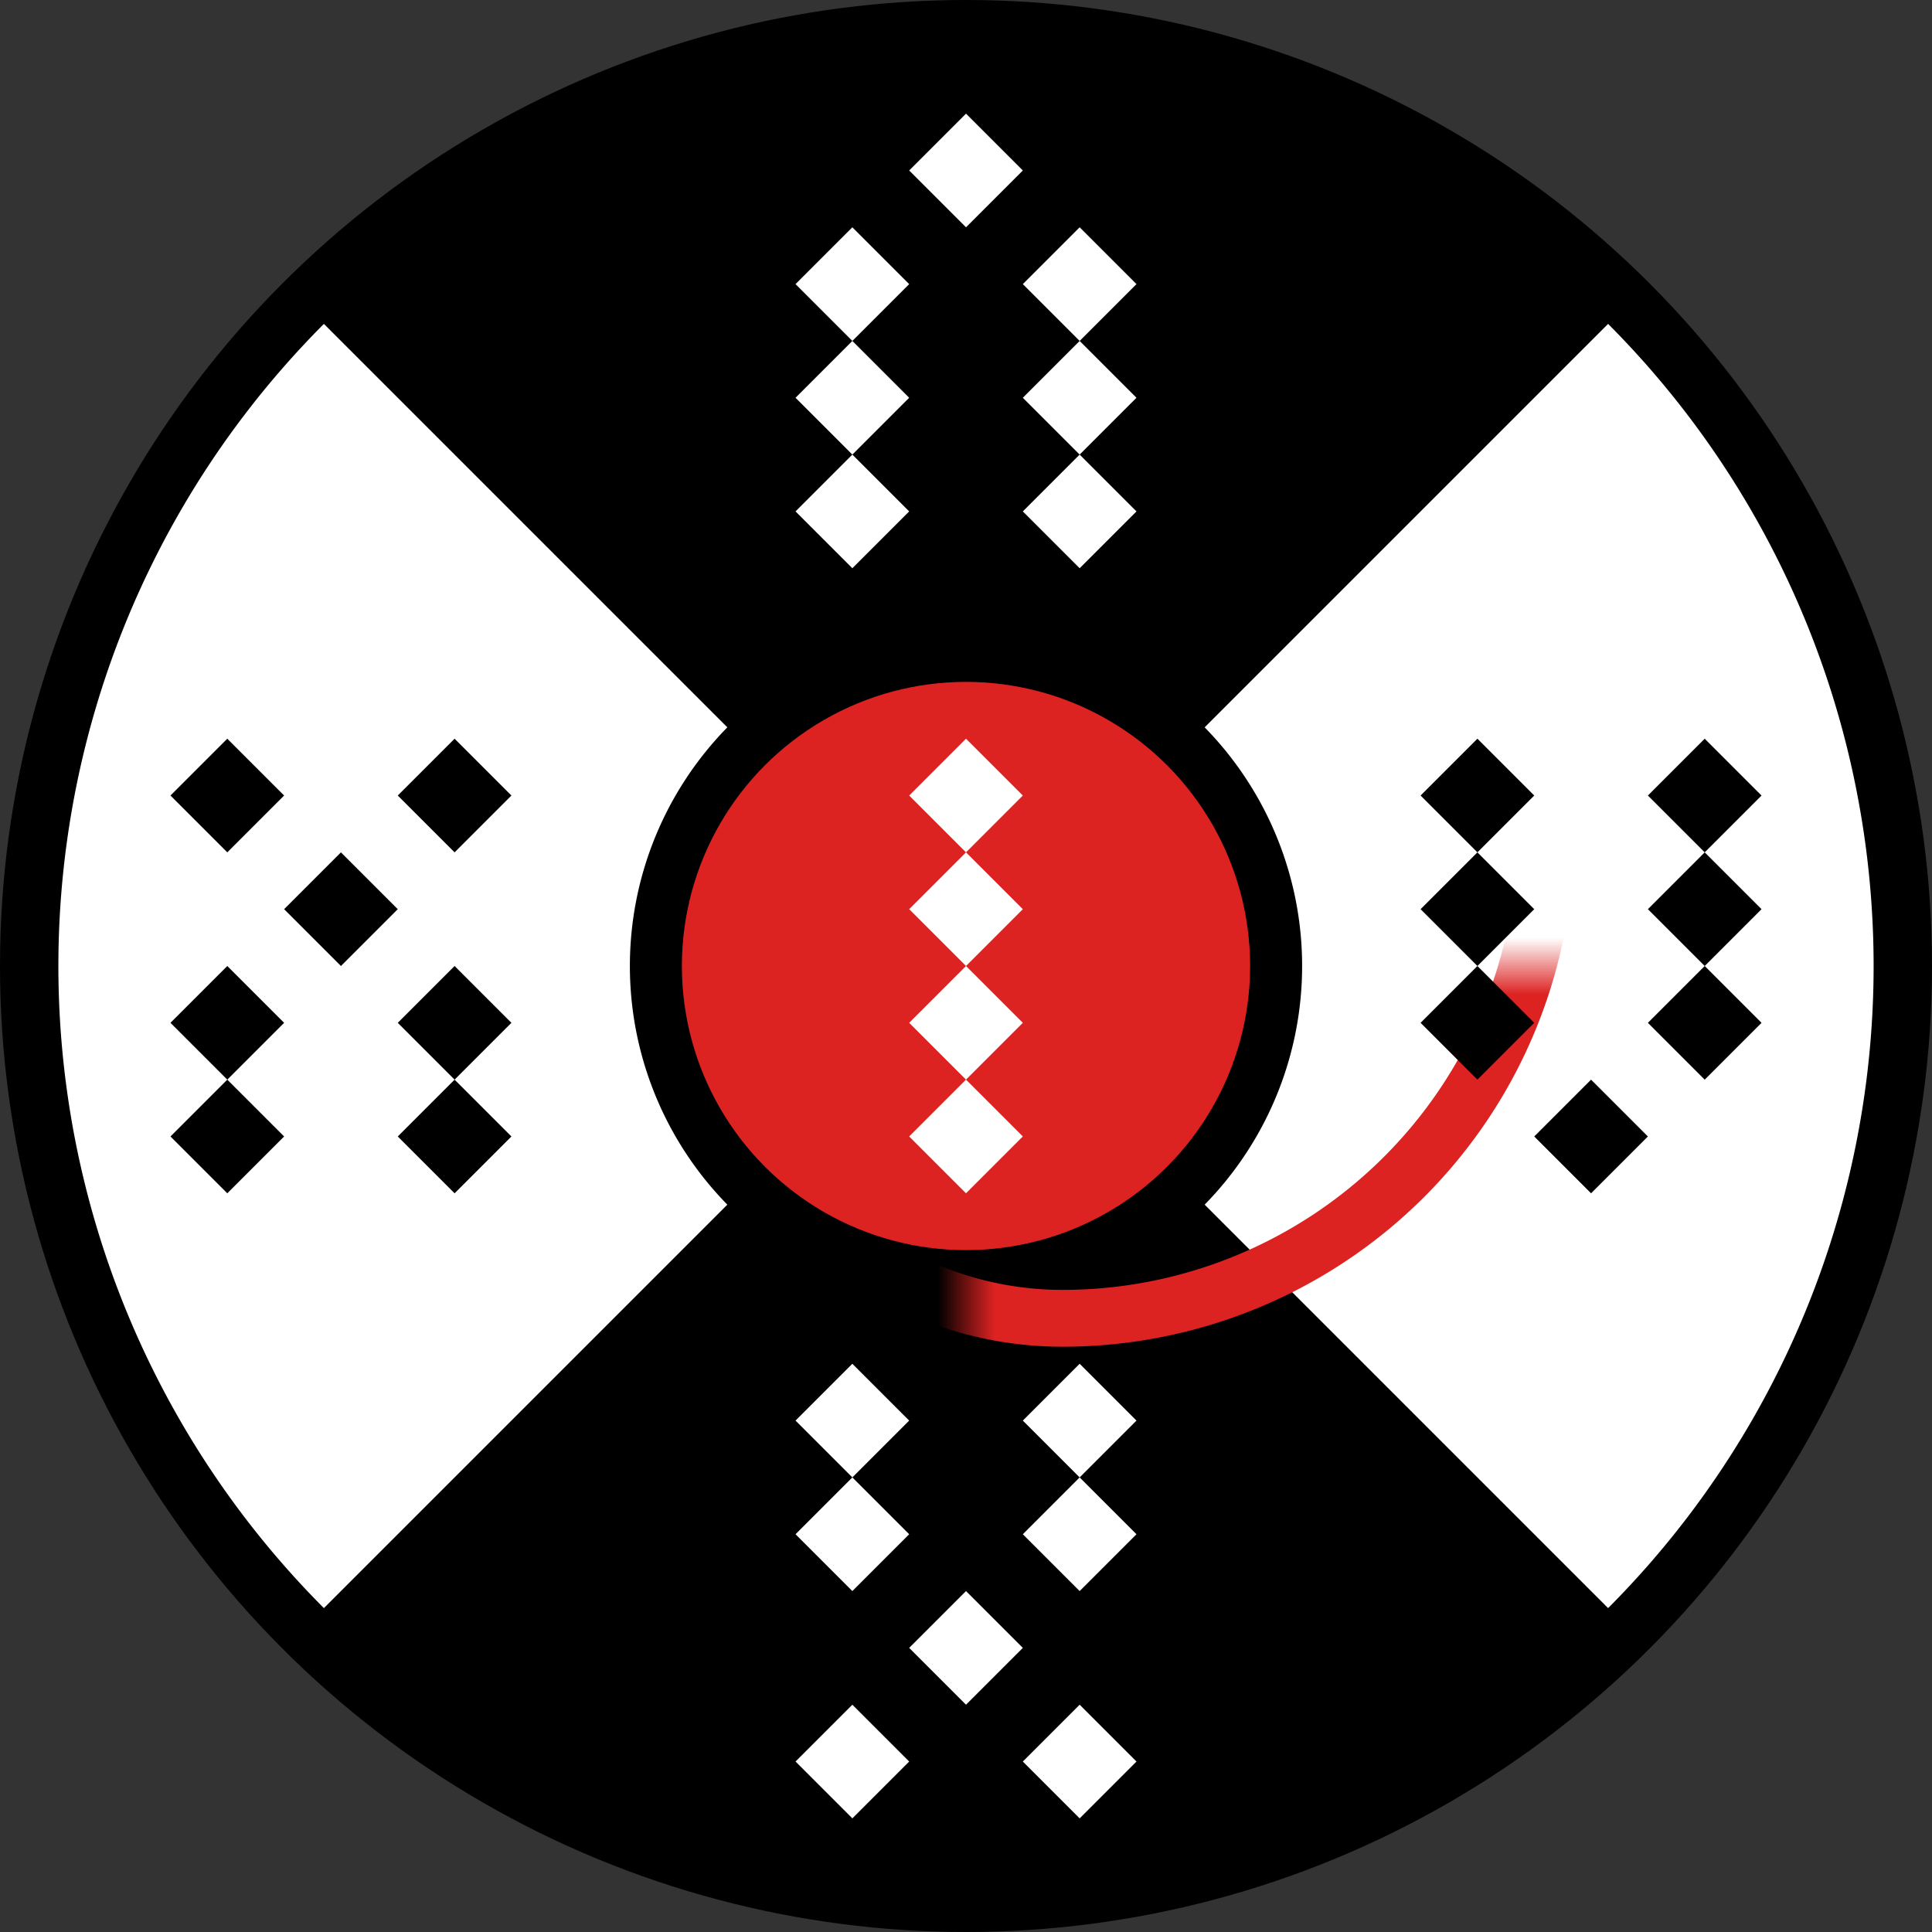 <svg xmlns="http://www.w3.org/2000/svg" viewBox="-17 -17 34 34"><rect x="-17" y="-17" width="34" height="34" fill="#333333" stroke="none"/><mask id="a"><circle r="17" fill="#fff"/></mask><circle r="17"/><circle r="5" fill="#d22"/><path d="M11.3-11.3a16 16 0 010 22.6L4.2 4.2a6 6 0 000-8.4m-15.5-7.1a16 16 0 000 22.6l7.1-7.1a6 6 0 010-8.4" fill="#fff"/><path d="M-4.5 0a6.2 6.2 0 006.2 6.2 8.5 8.5 0 008.5-8.5A11.7 11.7 0 00-1.5-14a16 16 0 00-16 16" fill="none" stroke="#d22" mask="url(#a)"/><path d="M-13-4l1 1-1 1-1-1m1 3l1 1-2 2 1 1 1-1-2-2m3-3l1 1-1 1-1-1m3-3l1 1-1 1-1-1m1 3l1 1-2 2 1 1 1-1-2-2M9-4l1 1-2 2 2 2-1 1-1-1 2-2-2-2m3 5l1 1-1 1-1-1m3-7l1 1-2 2 2 2-1 1-1-1 2-2-2-2"/><path d="M-2-13l1 1-2 2 2 2-1 1-1-1 2-2-2-2m1 19l1 1-2 2 1 1 1-1-2-2m1 5l1 1-1 1-1-1m3-29l1 1-1 1-1-1M0-4l1 1-2 2 2 2-2 2 1 1 1-1-2-2 2-2-2-2m1 14l1 1-1 1-1-1m3-25l1 1-2 2 2 2-1 1-1-1 2-2-2-2M2 7l1 1-2 2 1 1 1-1-2-2m1 5l1 1-1 1-1-1" fill="#fff"/></svg>